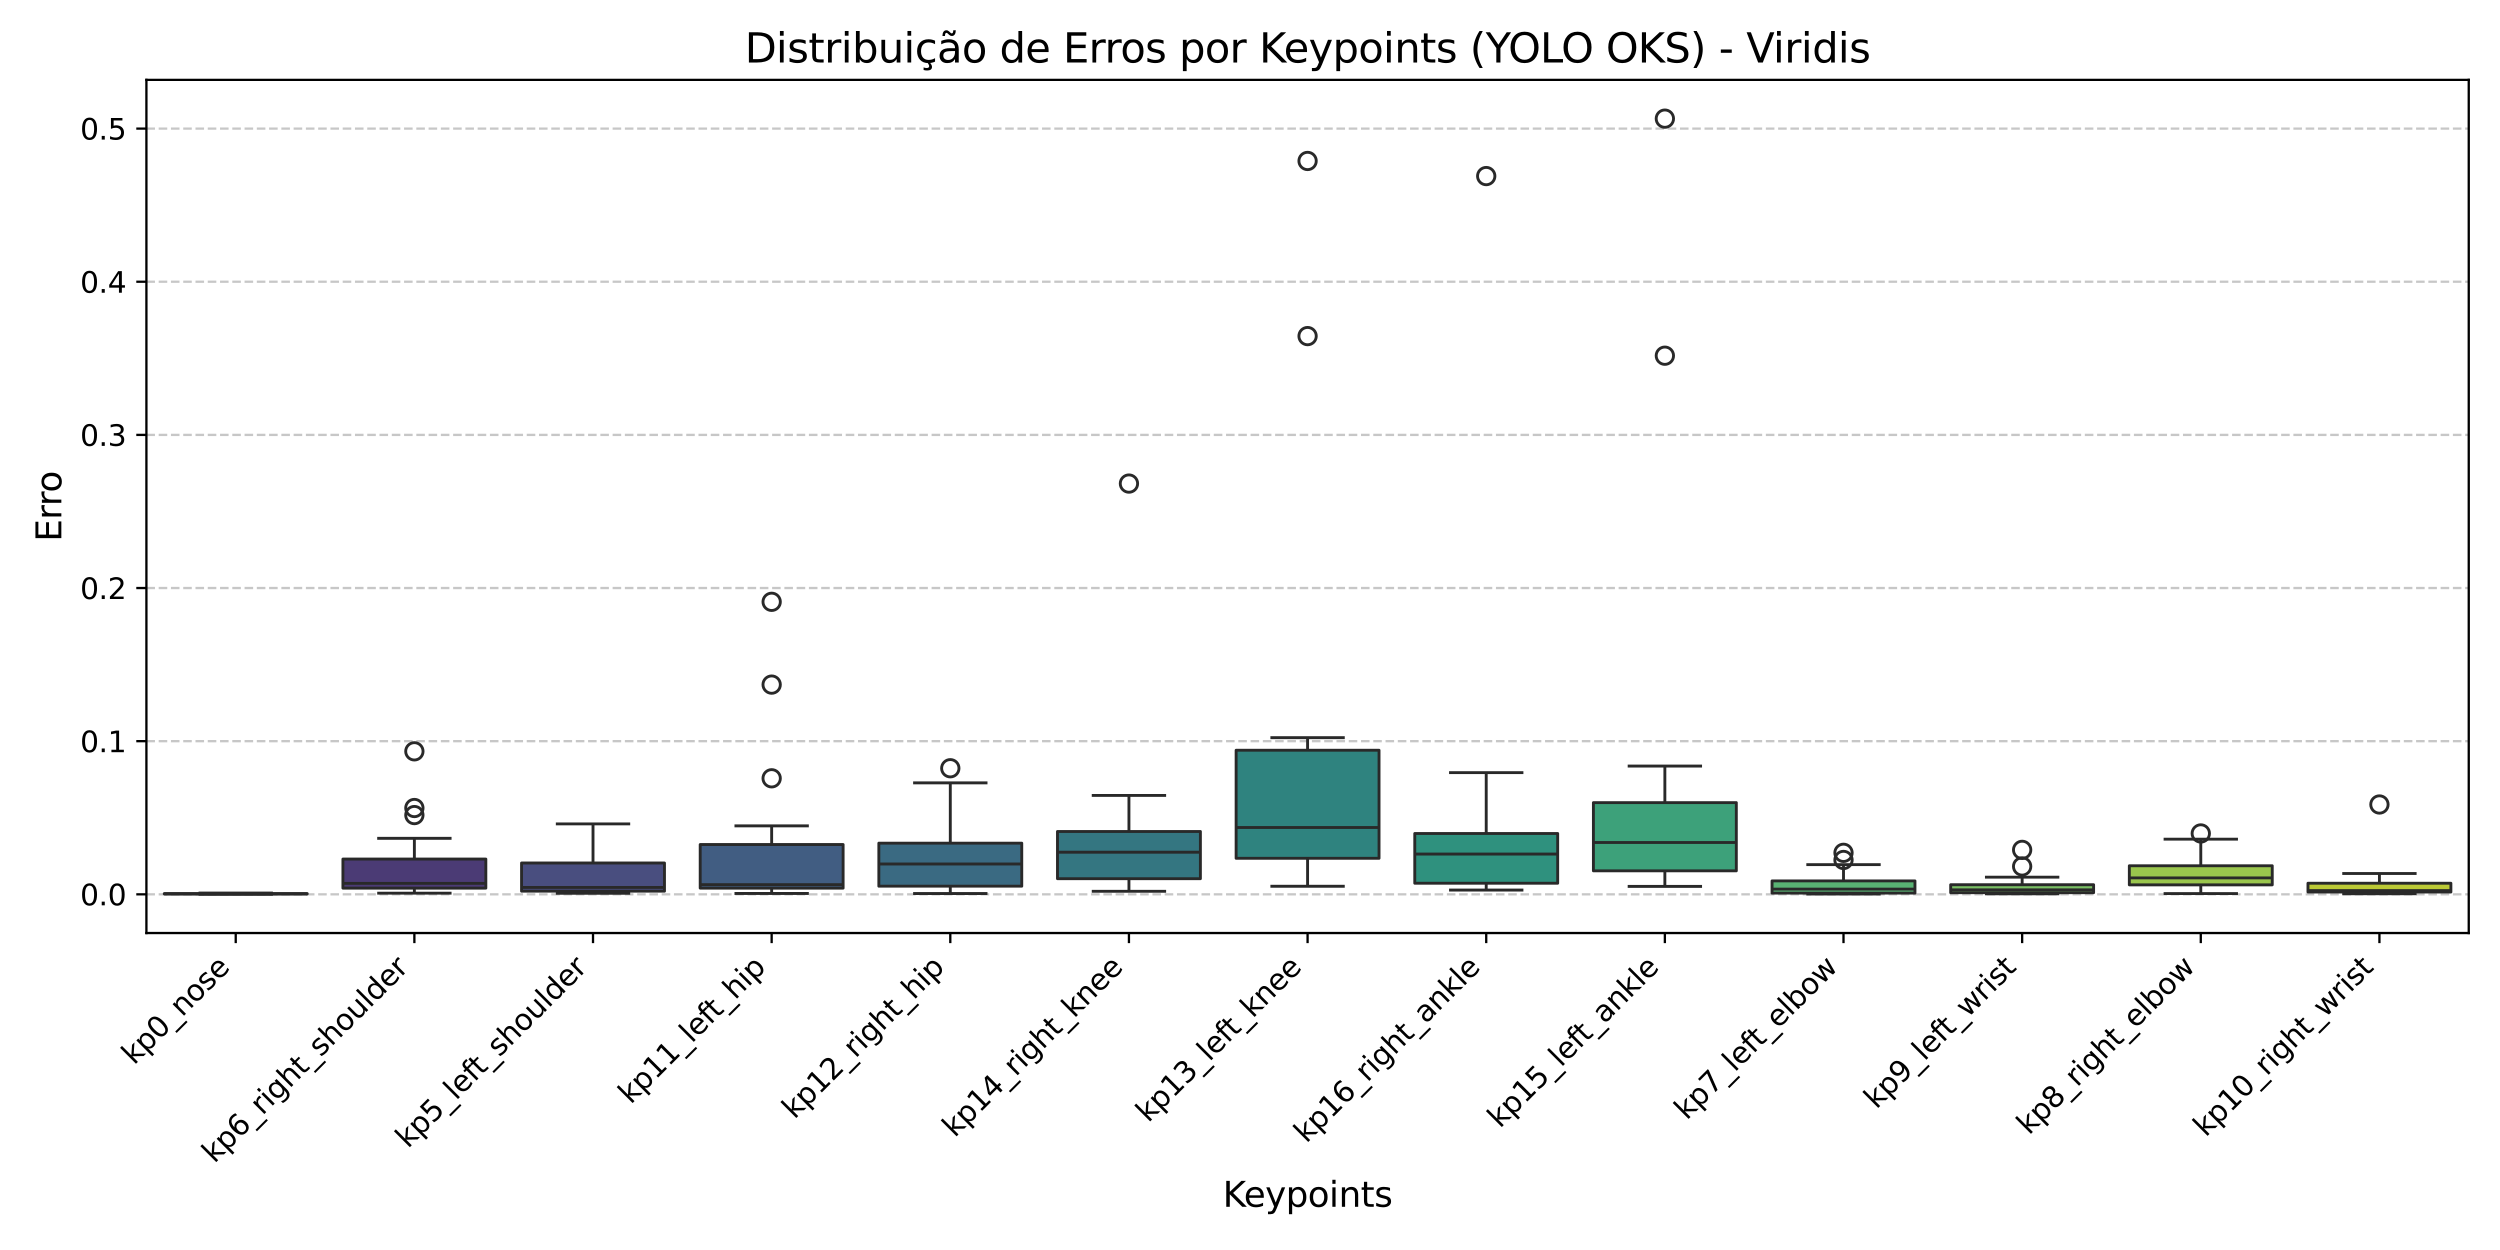 <?xml version="1.0" encoding="utf-8" standalone="no"?>
<!DOCTYPE svg PUBLIC "-//W3C//DTD SVG 1.1//EN"
  "http://www.w3.org/Graphics/SVG/1.1/DTD/svg11.dtd">
<svg xmlns:xlink="http://www.w3.org/1999/xlink" width="864pt" height="432pt" viewBox="0 0 864 432" xmlns="http://www.w3.org/2000/svg" version="1.1">
 <defs>
  <style type="text/css">*{stroke-linejoin: round; stroke-linecap: butt}</style>
 </defs>
 <g id="figure_1">
  <g id="patch_1">
   <path d="M 0 432 
L 864 432 
L 864 0 
L 0 0 
z
" style="fill: #ffffff"/>
  </g>
  <g id="axes_1">
   <g id="patch_2">
    <path d="M 50.6 322.456 
L 853.2 322.456 
L 853.2 27.6 
L 50.6 27.6 
z
" style="fill: #ffffff"/>
   </g>
   <g id="matplotlib.axis_1">
    <g id="xtick_1">
     <g id="line2d_1">
      <defs>
       <path id="mbe43d067e3" d="M 0 0 
L 0 3.5 
" style="stroke: #000000; stroke-width: 0.8"/>
      </defs>
      <g>
       <use xlink:href="#mbe43d067e3" x="81.469" y="322.456" style="stroke: #000000; stroke-width: 0.8"/>
      </g>
     </g>
     <g id="text_1">
      <!-- kp0_nose -->
      <g transform="translate(46.341 368.289) rotate(-45) scale(0.1 -0.1)">
       <defs>
        <path id="DejaVuSans-6b" d="M 581 4863 
L 1159 4863 
L 1159 1991 
L 2875 3500 
L 3609 3500 
L 1753 1863 
L 3688 0 
L 2938 0 
L 1159 1709 
L 1159 0 
L 581 0 
L 581 4863 
z
" transform="scale(0.016)"/>
        <path id="DejaVuSans-70" d="M 1159 525 
L 1159 -1331 
L 581 -1331 
L 581 3500 
L 1159 3500 
L 1159 2969 
Q 1341 3281 1617 3432 
Q 1894 3584 2278 3584 
Q 2916 3584 3314 3078 
Q 3713 2572 3713 1747 
Q 3713 922 3314 415 
Q 2916 -91 2278 -91 
Q 1894 -91 1617 61 
Q 1341 213 1159 525 
z
M 3116 1747 
Q 3116 2381 2855 2742 
Q 2594 3103 2138 3103 
Q 1681 3103 1420 2742 
Q 1159 2381 1159 1747 
Q 1159 1113 1420 752 
Q 1681 391 2138 391 
Q 2594 391 2855 752 
Q 3116 1113 3116 1747 
z
" transform="scale(0.016)"/>
        <path id="DejaVuSans-30" d="M 2034 4250 
Q 1547 4250 1301 3770 
Q 1056 3291 1056 2328 
Q 1056 1369 1301 889 
Q 1547 409 2034 409 
Q 2525 409 2770 889 
Q 3016 1369 3016 2328 
Q 3016 3291 2770 3770 
Q 2525 4250 2034 4250 
z
M 2034 4750 
Q 2819 4750 3233 4129 
Q 3647 3509 3647 2328 
Q 3647 1150 3233 529 
Q 2819 -91 2034 -91 
Q 1250 -91 836 529 
Q 422 1150 422 2328 
Q 422 3509 836 4129 
Q 1250 4750 2034 4750 
z
" transform="scale(0.016)"/>
        <path id="DejaVuSans-5f" d="M 3263 -1063 
L 3263 -1509 
L -63 -1509 
L -63 -1063 
L 3263 -1063 
z
" transform="scale(0.016)"/>
        <path id="DejaVuSans-6e" d="M 3513 2113 
L 3513 0 
L 2938 0 
L 2938 2094 
Q 2938 2591 2744 2837 
Q 2550 3084 2163 3084 
Q 1697 3084 1428 2787 
Q 1159 2491 1159 1978 
L 1159 0 
L 581 0 
L 581 3500 
L 1159 3500 
L 1159 2956 
Q 1366 3272 1645 3428 
Q 1925 3584 2291 3584 
Q 2894 3584 3203 3211 
Q 3513 2838 3513 2113 
z
" transform="scale(0.016)"/>
        <path id="DejaVuSans-6f" d="M 1959 3097 
Q 1497 3097 1228 2736 
Q 959 2375 959 1747 
Q 959 1119 1226 758 
Q 1494 397 1959 397 
Q 2419 397 2687 759 
Q 2956 1122 2956 1747 
Q 2956 2369 2687 2733 
Q 2419 3097 1959 3097 
z
M 1959 3584 
Q 2709 3584 3137 3096 
Q 3566 2609 3566 1747 
Q 3566 888 3137 398 
Q 2709 -91 1959 -91 
Q 1206 -91 779 398 
Q 353 888 353 1747 
Q 353 2609 779 3096 
Q 1206 3584 1959 3584 
z
" transform="scale(0.016)"/>
        <path id="DejaVuSans-73" d="M 2834 3397 
L 2834 2853 
Q 2591 2978 2328 3040 
Q 2066 3103 1784 3103 
Q 1356 3103 1142 2972 
Q 928 2841 928 2578 
Q 928 2378 1081 2264 
Q 1234 2150 1697 2047 
L 1894 2003 
Q 2506 1872 2764 1633 
Q 3022 1394 3022 966 
Q 3022 478 2636 193 
Q 2250 -91 1575 -91 
Q 1294 -91 989 -36 
Q 684 19 347 128 
L 347 722 
Q 666 556 975 473 
Q 1284 391 1588 391 
Q 1994 391 2212 530 
Q 2431 669 2431 922 
Q 2431 1156 2273 1281 
Q 2116 1406 1581 1522 
L 1381 1569 
Q 847 1681 609 1914 
Q 372 2147 372 2553 
Q 372 3047 722 3315 
Q 1072 3584 1716 3584 
Q 2034 3584 2315 3537 
Q 2597 3491 2834 3397 
z
" transform="scale(0.016)"/>
        <path id="DejaVuSans-65" d="M 3597 1894 
L 3597 1613 
L 953 1613 
Q 991 1019 1311 708 
Q 1631 397 2203 397 
Q 2534 397 2845 478 
Q 3156 559 3463 722 
L 3463 178 
Q 3153 47 2828 -22 
Q 2503 -91 2169 -91 
Q 1331 -91 842 396 
Q 353 884 353 1716 
Q 353 2575 817 3079 
Q 1281 3584 2069 3584 
Q 2775 3584 3186 3129 
Q 3597 2675 3597 1894 
z
M 3022 2063 
Q 3016 2534 2758 2815 
Q 2500 3097 2075 3097 
Q 1594 3097 1305 2825 
Q 1016 2553 972 2059 
L 3022 2063 
z
" transform="scale(0.016)"/>
       </defs>
       <use xlink:href="#DejaVuSans-6b"/>
       <use xlink:href="#DejaVuSans-70" x="57.91"/>
       <use xlink:href="#DejaVuSans-30" x="121.387"/>
       <use xlink:href="#DejaVuSans-5f" x="185.01"/>
       <use xlink:href="#DejaVuSans-6e" x="235.01"/>
       <use xlink:href="#DejaVuSans-6f" x="298.389"/>
       <use xlink:href="#DejaVuSans-73" x="359.57"/>
       <use xlink:href="#DejaVuSans-65" x="411.67"/>
      </g>
     </g>
    </g>
    <g id="xtick_2">
     <g id="line2d_2">
      <g>
       <use xlink:href="#mbe43d067e3" x="143.208" y="322.456" style="stroke: #000000; stroke-width: 0.8"/>
      </g>
     </g>
     <g id="text_2">
      <!-- kp6_right_shoulder -->
      <g transform="translate(74.089 402.28) rotate(-45) scale(0.1 -0.1)">
       <defs>
        <path id="DejaVuSans-36" d="M 2113 2584 
Q 1688 2584 1439 2293 
Q 1191 2003 1191 1497 
Q 1191 994 1439 701 
Q 1688 409 2113 409 
Q 2538 409 2786 701 
Q 3034 994 3034 1497 
Q 3034 2003 2786 2293 
Q 2538 2584 2113 2584 
z
M 3366 4563 
L 3366 3988 
Q 3128 4100 2886 4159 
Q 2644 4219 2406 4219 
Q 1781 4219 1451 3797 
Q 1122 3375 1075 2522 
Q 1259 2794 1537 2939 
Q 1816 3084 2150 3084 
Q 2853 3084 3261 2657 
Q 3669 2231 3669 1497 
Q 3669 778 3244 343 
Q 2819 -91 2113 -91 
Q 1303 -91 875 529 
Q 447 1150 447 2328 
Q 447 3434 972 4092 
Q 1497 4750 2381 4750 
Q 2619 4750 2861 4703 
Q 3103 4656 3366 4563 
z
" transform="scale(0.016)"/>
        <path id="DejaVuSans-72" d="M 2631 2963 
Q 2534 3019 2420 3045 
Q 2306 3072 2169 3072 
Q 1681 3072 1420 2755 
Q 1159 2438 1159 1844 
L 1159 0 
L 581 0 
L 581 3500 
L 1159 3500 
L 1159 2956 
Q 1341 3275 1631 3429 
Q 1922 3584 2338 3584 
Q 2397 3584 2469 3576 
Q 2541 3569 2628 3553 
L 2631 2963 
z
" transform="scale(0.016)"/>
        <path id="DejaVuSans-69" d="M 603 3500 
L 1178 3500 
L 1178 0 
L 603 0 
L 603 3500 
z
M 603 4863 
L 1178 4863 
L 1178 4134 
L 603 4134 
L 603 4863 
z
" transform="scale(0.016)"/>
        <path id="DejaVuSans-67" d="M 2906 1791 
Q 2906 2416 2648 2759 
Q 2391 3103 1925 3103 
Q 1463 3103 1205 2759 
Q 947 2416 947 1791 
Q 947 1169 1205 825 
Q 1463 481 1925 481 
Q 2391 481 2648 825 
Q 2906 1169 2906 1791 
z
M 3481 434 
Q 3481 -459 3084 -895 
Q 2688 -1331 1869 -1331 
Q 1566 -1331 1297 -1286 
Q 1028 -1241 775 -1147 
L 775 -588 
Q 1028 -725 1275 -790 
Q 1522 -856 1778 -856 
Q 2344 -856 2625 -561 
Q 2906 -266 2906 331 
L 2906 616 
Q 2728 306 2450 153 
Q 2172 0 1784 0 
Q 1141 0 747 490 
Q 353 981 353 1791 
Q 353 2603 747 3093 
Q 1141 3584 1784 3584 
Q 2172 3584 2450 3431 
Q 2728 3278 2906 2969 
L 2906 3500 
L 3481 3500 
L 3481 434 
z
" transform="scale(0.016)"/>
        <path id="DejaVuSans-68" d="M 3513 2113 
L 3513 0 
L 2938 0 
L 2938 2094 
Q 2938 2591 2744 2837 
Q 2550 3084 2163 3084 
Q 1697 3084 1428 2787 
Q 1159 2491 1159 1978 
L 1159 0 
L 581 0 
L 581 4863 
L 1159 4863 
L 1159 2956 
Q 1366 3272 1645 3428 
Q 1925 3584 2291 3584 
Q 2894 3584 3203 3211 
Q 3513 2838 3513 2113 
z
" transform="scale(0.016)"/>
        <path id="DejaVuSans-74" d="M 1172 4494 
L 1172 3500 
L 2356 3500 
L 2356 3053 
L 1172 3053 
L 1172 1153 
Q 1172 725 1289 603 
Q 1406 481 1766 481 
L 2356 481 
L 2356 0 
L 1766 0 
Q 1100 0 847 248 
Q 594 497 594 1153 
L 594 3053 
L 172 3053 
L 172 3500 
L 594 3500 
L 594 4494 
L 1172 4494 
z
" transform="scale(0.016)"/>
        <path id="DejaVuSans-75" d="M 544 1381 
L 544 3500 
L 1119 3500 
L 1119 1403 
Q 1119 906 1312 657 
Q 1506 409 1894 409 
Q 2359 409 2629 706 
Q 2900 1003 2900 1516 
L 2900 3500 
L 3475 3500 
L 3475 0 
L 2900 0 
L 2900 538 
Q 2691 219 2414 64 
Q 2138 -91 1772 -91 
Q 1169 -91 856 284 
Q 544 659 544 1381 
z
M 1991 3584 
L 1991 3584 
z
" transform="scale(0.016)"/>
        <path id="DejaVuSans-6c" d="M 603 4863 
L 1178 4863 
L 1178 0 
L 603 0 
L 603 4863 
z
" transform="scale(0.016)"/>
        <path id="DejaVuSans-64" d="M 2906 2969 
L 2906 4863 
L 3481 4863 
L 3481 0 
L 2906 0 
L 2906 525 
Q 2725 213 2448 61 
Q 2172 -91 1784 -91 
Q 1150 -91 751 415 
Q 353 922 353 1747 
Q 353 2572 751 3078 
Q 1150 3584 1784 3584 
Q 2172 3584 2448 3432 
Q 2725 3281 2906 2969 
z
M 947 1747 
Q 947 1113 1208 752 
Q 1469 391 1925 391 
Q 2381 391 2643 752 
Q 2906 1113 2906 1747 
Q 2906 2381 2643 2742 
Q 2381 3103 1925 3103 
Q 1469 3103 1208 2742 
Q 947 2381 947 1747 
z
" transform="scale(0.016)"/>
       </defs>
       <use xlink:href="#DejaVuSans-6b"/>
       <use xlink:href="#DejaVuSans-70" x="57.91"/>
       <use xlink:href="#DejaVuSans-36" x="121.387"/>
       <use xlink:href="#DejaVuSans-5f" x="185.01"/>
       <use xlink:href="#DejaVuSans-72" x="235.01"/>
       <use xlink:href="#DejaVuSans-69" x="276.123"/>
       <use xlink:href="#DejaVuSans-67" x="303.906"/>
       <use xlink:href="#DejaVuSans-68" x="367.383"/>
       <use xlink:href="#DejaVuSans-74" x="430.762"/>
       <use xlink:href="#DejaVuSans-5f" x="469.971"/>
       <use xlink:href="#DejaVuSans-73" x="519.971"/>
       <use xlink:href="#DejaVuSans-68" x="572.07"/>
       <use xlink:href="#DejaVuSans-6f" x="635.449"/>
       <use xlink:href="#DejaVuSans-75" x="696.631"/>
       <use xlink:href="#DejaVuSans-6c" x="760.01"/>
       <use xlink:href="#DejaVuSans-64" x="787.793"/>
       <use xlink:href="#DejaVuSans-65" x="851.27"/>
       <use xlink:href="#DejaVuSans-72" x="912.793"/>
      </g>
     </g>
    </g>
    <g id="xtick_3">
     <g id="line2d_3">
      <g>
       <use xlink:href="#mbe43d067e3" x="204.946" y="322.456" style="stroke: #000000; stroke-width: 0.8"/>
      </g>
     </g>
     <g id="text_3">
      <!-- kp5_left_shoulder -->
      <g transform="translate(140.988 397.119) rotate(-45) scale(0.1 -0.1)">
       <defs>
        <path id="DejaVuSans-35" d="M 691 4666 
L 3169 4666 
L 3169 4134 
L 1269 4134 
L 1269 2991 
Q 1406 3038 1543 3061 
Q 1681 3084 1819 3084 
Q 2600 3084 3056 2656 
Q 3513 2228 3513 1497 
Q 3513 744 3044 326 
Q 2575 -91 1722 -91 
Q 1428 -91 1123 -41 
Q 819 9 494 109 
L 494 744 
Q 775 591 1075 516 
Q 1375 441 1709 441 
Q 2250 441 2565 725 
Q 2881 1009 2881 1497 
Q 2881 1984 2565 2268 
Q 2250 2553 1709 2553 
Q 1456 2553 1204 2497 
Q 953 2441 691 2322 
L 691 4666 
z
" transform="scale(0.016)"/>
        <path id="DejaVuSans-66" d="M 2375 4863 
L 2375 4384 
L 1825 4384 
Q 1516 4384 1395 4259 
Q 1275 4134 1275 3809 
L 1275 3500 
L 2222 3500 
L 2222 3053 
L 1275 3053 
L 1275 0 
L 697 0 
L 697 3053 
L 147 3053 
L 147 3500 
L 697 3500 
L 697 3744 
Q 697 4328 969 4595 
Q 1241 4863 1831 4863 
L 2375 4863 
z
" transform="scale(0.016)"/>
       </defs>
       <use xlink:href="#DejaVuSans-6b"/>
       <use xlink:href="#DejaVuSans-70" x="57.91"/>
       <use xlink:href="#DejaVuSans-35" x="121.387"/>
       <use xlink:href="#DejaVuSans-5f" x="185.01"/>
       <use xlink:href="#DejaVuSans-6c" x="235.01"/>
       <use xlink:href="#DejaVuSans-65" x="262.793"/>
       <use xlink:href="#DejaVuSans-66" x="324.316"/>
       <use xlink:href="#DejaVuSans-74" x="357.771"/>
       <use xlink:href="#DejaVuSans-5f" x="396.98"/>
       <use xlink:href="#DejaVuSans-73" x="446.98"/>
       <use xlink:href="#DejaVuSans-68" x="499.08"/>
       <use xlink:href="#DejaVuSans-6f" x="562.459"/>
       <use xlink:href="#DejaVuSans-75" x="623.641"/>
       <use xlink:href="#DejaVuSans-6c" x="687.02"/>
       <use xlink:href="#DejaVuSans-64" x="714.803"/>
       <use xlink:href="#DejaVuSans-65" x="778.279"/>
       <use xlink:href="#DejaVuSans-72" x="839.803"/>
      </g>
     </g>
    </g>
    <g id="xtick_4">
     <g id="line2d_4">
      <g>
       <use xlink:href="#mbe43d067e3" x="266.685" y="322.456" style="stroke: #000000; stroke-width: 0.8"/>
      </g>
     </g>
     <g id="text_4">
      <!-- kp11_left_hip -->
      <g transform="translate(217.977 381.869) rotate(-45) scale(0.1 -0.1)">
       <defs>
        <path id="DejaVuSans-31" d="M 794 531 
L 1825 531 
L 1825 4091 
L 703 3866 
L 703 4441 
L 1819 4666 
L 2450 4666 
L 2450 531 
L 3481 531 
L 3481 0 
L 794 0 
L 794 531 
z
" transform="scale(0.016)"/>
       </defs>
       <use xlink:href="#DejaVuSans-6b"/>
       <use xlink:href="#DejaVuSans-70" x="57.91"/>
       <use xlink:href="#DejaVuSans-31" x="121.387"/>
       <use xlink:href="#DejaVuSans-31" x="185.01"/>
       <use xlink:href="#DejaVuSans-5f" x="248.633"/>
       <use xlink:href="#DejaVuSans-6c" x="298.633"/>
       <use xlink:href="#DejaVuSans-65" x="326.416"/>
       <use xlink:href="#DejaVuSans-66" x="387.939"/>
       <use xlink:href="#DejaVuSans-74" x="421.395"/>
       <use xlink:href="#DejaVuSans-5f" x="460.604"/>
       <use xlink:href="#DejaVuSans-68" x="510.604"/>
       <use xlink:href="#DejaVuSans-69" x="573.982"/>
       <use xlink:href="#DejaVuSans-70" x="601.766"/>
      </g>
     </g>
    </g>
    <g id="xtick_5">
     <g id="line2d_5">
      <g>
       <use xlink:href="#mbe43d067e3" x="328.423" y="322.456" style="stroke: #000000; stroke-width: 0.8"/>
      </g>
     </g>
     <g id="text_5">
      <!-- kp12_right_hip -->
      <g transform="translate(274.555 387.029) rotate(-45) scale(0.1 -0.1)">
       <defs>
        <path id="DejaVuSans-32" d="M 1228 531 
L 3431 531 
L 3431 0 
L 469 0 
L 469 531 
Q 828 903 1448 1529 
Q 2069 2156 2228 2338 
Q 2531 2678 2651 2914 
Q 2772 3150 2772 3378 
Q 2772 3750 2511 3984 
Q 2250 4219 1831 4219 
Q 1534 4219 1204 4116 
Q 875 4013 500 3803 
L 500 4441 
Q 881 4594 1212 4672 
Q 1544 4750 1819 4750 
Q 2544 4750 2975 4387 
Q 3406 4025 3406 3419 
Q 3406 3131 3298 2873 
Q 3191 2616 2906 2266 
Q 2828 2175 2409 1742 
Q 1991 1309 1228 531 
z
" transform="scale(0.016)"/>
       </defs>
       <use xlink:href="#DejaVuSans-6b"/>
       <use xlink:href="#DejaVuSans-70" x="57.91"/>
       <use xlink:href="#DejaVuSans-31" x="121.387"/>
       <use xlink:href="#DejaVuSans-32" x="185.01"/>
       <use xlink:href="#DejaVuSans-5f" x="248.633"/>
       <use xlink:href="#DejaVuSans-72" x="298.633"/>
       <use xlink:href="#DejaVuSans-69" x="339.746"/>
       <use xlink:href="#DejaVuSans-67" x="367.529"/>
       <use xlink:href="#DejaVuSans-68" x="431.006"/>
       <use xlink:href="#DejaVuSans-74" x="494.385"/>
       <use xlink:href="#DejaVuSans-5f" x="533.594"/>
       <use xlink:href="#DejaVuSans-68" x="583.594"/>
       <use xlink:href="#DejaVuSans-69" x="646.973"/>
       <use xlink:href="#DejaVuSans-70" x="674.756"/>
      </g>
     </g>
    </g>
    <g id="xtick_6">
     <g id="line2d_6">
      <g>
       <use xlink:href="#mbe43d067e3" x="390.162" y="322.456" style="stroke: #000000; stroke-width: 0.8"/>
      </g>
     </g>
     <g id="text_6">
      <!-- kp14_right_knee -->
      <g transform="translate(329.95 393.372) rotate(-45) scale(0.1 -0.1)">
       <defs>
        <path id="DejaVuSans-34" d="M 2419 4116 
L 825 1625 
L 2419 1625 
L 2419 4116 
z
M 2253 4666 
L 3047 4666 
L 3047 1625 
L 3713 1625 
L 3713 1100 
L 3047 1100 
L 3047 0 
L 2419 0 
L 2419 1100 
L 313 1100 
L 313 1709 
L 2253 4666 
z
" transform="scale(0.016)"/>
       </defs>
       <use xlink:href="#DejaVuSans-6b"/>
       <use xlink:href="#DejaVuSans-70" x="57.91"/>
       <use xlink:href="#DejaVuSans-31" x="121.387"/>
       <use xlink:href="#DejaVuSans-34" x="185.01"/>
       <use xlink:href="#DejaVuSans-5f" x="248.633"/>
       <use xlink:href="#DejaVuSans-72" x="298.633"/>
       <use xlink:href="#DejaVuSans-69" x="339.746"/>
       <use xlink:href="#DejaVuSans-67" x="367.529"/>
       <use xlink:href="#DejaVuSans-68" x="431.006"/>
       <use xlink:href="#DejaVuSans-74" x="494.385"/>
       <use xlink:href="#DejaVuSans-5f" x="533.594"/>
       <use xlink:href="#DejaVuSans-6b" x="583.594"/>
       <use xlink:href="#DejaVuSans-6e" x="641.504"/>
       <use xlink:href="#DejaVuSans-65" x="704.883"/>
       <use xlink:href="#DejaVuSans-65" x="766.406"/>
      </g>
     </g>
    </g>
    <g id="xtick_7">
     <g id="line2d_7">
      <g>
       <use xlink:href="#mbe43d067e3" x="451.9" y="322.456" style="stroke: #000000; stroke-width: 0.8"/>
      </g>
     </g>
     <g id="text_7">
      <!-- kp13_left_knee -->
      <g transform="translate(396.85 388.212) rotate(-45) scale(0.1 -0.1)">
       <defs>
        <path id="DejaVuSans-33" d="M 2597 2516 
Q 3050 2419 3304 2112 
Q 3559 1806 3559 1356 
Q 3559 666 3084 287 
Q 2609 -91 1734 -91 
Q 1441 -91 1130 -33 
Q 819 25 488 141 
L 488 750 
Q 750 597 1062 519 
Q 1375 441 1716 441 
Q 2309 441 2620 675 
Q 2931 909 2931 1356 
Q 2931 1769 2642 2001 
Q 2353 2234 1838 2234 
L 1294 2234 
L 1294 2753 
L 1863 2753 
Q 2328 2753 2575 2939 
Q 2822 3125 2822 3475 
Q 2822 3834 2567 4026 
Q 2313 4219 1838 4219 
Q 1578 4219 1281 4162 
Q 984 4106 628 3988 
L 628 4550 
Q 988 4650 1302 4700 
Q 1616 4750 1894 4750 
Q 2613 4750 3031 4423 
Q 3450 4097 3450 3541 
Q 3450 3153 3228 2886 
Q 3006 2619 2597 2516 
z
" transform="scale(0.016)"/>
       </defs>
       <use xlink:href="#DejaVuSans-6b"/>
       <use xlink:href="#DejaVuSans-70" x="57.91"/>
       <use xlink:href="#DejaVuSans-31" x="121.387"/>
       <use xlink:href="#DejaVuSans-33" x="185.01"/>
       <use xlink:href="#DejaVuSans-5f" x="248.633"/>
       <use xlink:href="#DejaVuSans-6c" x="298.633"/>
       <use xlink:href="#DejaVuSans-65" x="326.416"/>
       <use xlink:href="#DejaVuSans-66" x="387.939"/>
       <use xlink:href="#DejaVuSans-74" x="421.395"/>
       <use xlink:href="#DejaVuSans-5f" x="460.604"/>
       <use xlink:href="#DejaVuSans-6b" x="510.604"/>
       <use xlink:href="#DejaVuSans-6e" x="568.514"/>
       <use xlink:href="#DejaVuSans-65" x="631.893"/>
       <use xlink:href="#DejaVuSans-65" x="693.416"/>
      </g>
     </g>
    </g>
    <g id="xtick_8">
     <g id="line2d_8">
      <g>
       <use xlink:href="#mbe43d067e3" x="513.638" y="322.456" style="stroke: #000000; stroke-width: 0.8"/>
      </g>
     </g>
     <g id="text_8">
      <!-- kp16_right_ankle -->
      <g transform="translate(451.48 395.319) rotate(-45) scale(0.1 -0.1)">
       <defs>
        <path id="DejaVuSans-61" d="M 2194 1759 
Q 1497 1759 1228 1600 
Q 959 1441 959 1056 
Q 959 750 1161 570 
Q 1363 391 1709 391 
Q 2188 391 2477 730 
Q 2766 1069 2766 1631 
L 2766 1759 
L 2194 1759 
z
M 3341 1997 
L 3341 0 
L 2766 0 
L 2766 531 
Q 2569 213 2275 61 
Q 1981 -91 1556 -91 
Q 1019 -91 701 211 
Q 384 513 384 1019 
Q 384 1609 779 1909 
Q 1175 2209 1959 2209 
L 2766 2209 
L 2766 2266 
Q 2766 2663 2505 2880 
Q 2244 3097 1772 3097 
Q 1472 3097 1187 3025 
Q 903 2953 641 2809 
L 641 3341 
Q 956 3463 1253 3523 
Q 1550 3584 1831 3584 
Q 2591 3584 2966 3190 
Q 3341 2797 3341 1997 
z
" transform="scale(0.016)"/>
       </defs>
       <use xlink:href="#DejaVuSans-6b"/>
       <use xlink:href="#DejaVuSans-70" x="57.91"/>
       <use xlink:href="#DejaVuSans-31" x="121.387"/>
       <use xlink:href="#DejaVuSans-36" x="185.01"/>
       <use xlink:href="#DejaVuSans-5f" x="248.633"/>
       <use xlink:href="#DejaVuSans-72" x="298.633"/>
       <use xlink:href="#DejaVuSans-69" x="339.746"/>
       <use xlink:href="#DejaVuSans-67" x="367.529"/>
       <use xlink:href="#DejaVuSans-68" x="431.006"/>
       <use xlink:href="#DejaVuSans-74" x="494.385"/>
       <use xlink:href="#DejaVuSans-5f" x="533.594"/>
       <use xlink:href="#DejaVuSans-61" x="583.594"/>
       <use xlink:href="#DejaVuSans-6e" x="644.873"/>
       <use xlink:href="#DejaVuSans-6b" x="708.252"/>
       <use xlink:href="#DejaVuSans-6c" x="766.162"/>
       <use xlink:href="#DejaVuSans-65" x="793.945"/>
      </g>
     </g>
    </g>
    <g id="xtick_9">
     <g id="line2d_9">
      <g>
       <use xlink:href="#mbe43d067e3" x="575.377" y="322.456" style="stroke: #000000; stroke-width: 0.8"/>
      </g>
     </g>
     <g id="text_9">
      <!-- kp15_left_ankle -->
      <g transform="translate(518.38 390.158) rotate(-45) scale(0.1 -0.1)">
       <use xlink:href="#DejaVuSans-6b"/>
       <use xlink:href="#DejaVuSans-70" x="57.91"/>
       <use xlink:href="#DejaVuSans-31" x="121.387"/>
       <use xlink:href="#DejaVuSans-35" x="185.01"/>
       <use xlink:href="#DejaVuSans-5f" x="248.633"/>
       <use xlink:href="#DejaVuSans-6c" x="298.633"/>
       <use xlink:href="#DejaVuSans-65" x="326.416"/>
       <use xlink:href="#DejaVuSans-66" x="387.939"/>
       <use xlink:href="#DejaVuSans-74" x="421.395"/>
       <use xlink:href="#DejaVuSans-5f" x="460.604"/>
       <use xlink:href="#DejaVuSans-61" x="510.604"/>
       <use xlink:href="#DejaVuSans-6e" x="571.883"/>
       <use xlink:href="#DejaVuSans-6b" x="635.262"/>
       <use xlink:href="#DejaVuSans-6c" x="693.172"/>
       <use xlink:href="#DejaVuSans-65" x="720.955"/>
      </g>
     </g>
    </g>
    <g id="xtick_10">
     <g id="line2d_10">
      <g>
       <use xlink:href="#mbe43d067e3" x="637.115" y="322.456" style="stroke: #000000; stroke-width: 0.8"/>
      </g>
     </g>
     <g id="text_10">
      <!-- kp7_left_elbow -->
      <g transform="translate(582.928 387.349) rotate(-45) scale(0.1 -0.1)">
       <defs>
        <path id="DejaVuSans-37" d="M 525 4666 
L 3525 4666 
L 3525 4397 
L 1831 0 
L 1172 0 
L 2766 4134 
L 525 4134 
L 525 4666 
z
" transform="scale(0.016)"/>
        <path id="DejaVuSans-62" d="M 3116 1747 
Q 3116 2381 2855 2742 
Q 2594 3103 2138 3103 
Q 1681 3103 1420 2742 
Q 1159 2381 1159 1747 
Q 1159 1113 1420 752 
Q 1681 391 2138 391 
Q 2594 391 2855 752 
Q 3116 1113 3116 1747 
z
M 1159 2969 
Q 1341 3281 1617 3432 
Q 1894 3584 2278 3584 
Q 2916 3584 3314 3078 
Q 3713 2572 3713 1747 
Q 3713 922 3314 415 
Q 2916 -91 2278 -91 
Q 1894 -91 1617 61 
Q 1341 213 1159 525 
L 1159 0 
L 581 0 
L 581 4863 
L 1159 4863 
L 1159 2969 
z
" transform="scale(0.016)"/>
        <path id="DejaVuSans-77" d="M 269 3500 
L 844 3500 
L 1563 769 
L 2278 3500 
L 2956 3500 
L 3675 769 
L 4391 3500 
L 4966 3500 
L 4050 0 
L 3372 0 
L 2619 2869 
L 1863 0 
L 1184 0 
L 269 3500 
z
" transform="scale(0.016)"/>
       </defs>
       <use xlink:href="#DejaVuSans-6b"/>
       <use xlink:href="#DejaVuSans-70" x="57.91"/>
       <use xlink:href="#DejaVuSans-37" x="121.387"/>
       <use xlink:href="#DejaVuSans-5f" x="185.01"/>
       <use xlink:href="#DejaVuSans-6c" x="235.01"/>
       <use xlink:href="#DejaVuSans-65" x="262.793"/>
       <use xlink:href="#DejaVuSans-66" x="324.316"/>
       <use xlink:href="#DejaVuSans-74" x="357.771"/>
       <use xlink:href="#DejaVuSans-5f" x="396.98"/>
       <use xlink:href="#DejaVuSans-65" x="446.98"/>
       <use xlink:href="#DejaVuSans-6c" x="508.504"/>
       <use xlink:href="#DejaVuSans-62" x="536.287"/>
       <use xlink:href="#DejaVuSans-6f" x="599.764"/>
       <use xlink:href="#DejaVuSans-77" x="660.945"/>
      </g>
     </g>
    </g>
    <g id="xtick_11">
     <g id="line2d_11">
      <g>
       <use xlink:href="#mbe43d067e3" x="698.854" y="322.456" style="stroke: #000000; stroke-width: 0.8"/>
      </g>
     </g>
     <g id="text_11">
      <!-- kp9_left_wrist -->
      <g transform="translate(648.47 383.545) rotate(-45) scale(0.1 -0.1)">
       <defs>
        <path id="DejaVuSans-39" d="M 703 97 
L 703 672 
Q 941 559 1184 500 
Q 1428 441 1663 441 
Q 2288 441 2617 861 
Q 2947 1281 2994 2138 
Q 2813 1869 2534 1725 
Q 2256 1581 1919 1581 
Q 1219 1581 811 2004 
Q 403 2428 403 3163 
Q 403 3881 828 4315 
Q 1253 4750 1959 4750 
Q 2769 4750 3195 4129 
Q 3622 3509 3622 2328 
Q 3622 1225 3098 567 
Q 2575 -91 1691 -91 
Q 1453 -91 1209 -44 
Q 966 3 703 97 
z
M 1959 2075 
Q 2384 2075 2632 2365 
Q 2881 2656 2881 3163 
Q 2881 3666 2632 3958 
Q 2384 4250 1959 4250 
Q 1534 4250 1286 3958 
Q 1038 3666 1038 3163 
Q 1038 2656 1286 2365 
Q 1534 2075 1959 2075 
z
" transform="scale(0.016)"/>
       </defs>
       <use xlink:href="#DejaVuSans-6b"/>
       <use xlink:href="#DejaVuSans-70" x="57.91"/>
       <use xlink:href="#DejaVuSans-39" x="121.387"/>
       <use xlink:href="#DejaVuSans-5f" x="185.01"/>
       <use xlink:href="#DejaVuSans-6c" x="235.01"/>
       <use xlink:href="#DejaVuSans-65" x="262.793"/>
       <use xlink:href="#DejaVuSans-66" x="324.316"/>
       <use xlink:href="#DejaVuSans-74" x="357.771"/>
       <use xlink:href="#DejaVuSans-5f" x="396.98"/>
       <use xlink:href="#DejaVuSans-77" x="446.98"/>
       <use xlink:href="#DejaVuSans-72" x="528.768"/>
       <use xlink:href="#DejaVuSans-69" x="569.881"/>
       <use xlink:href="#DejaVuSans-73" x="597.664"/>
       <use xlink:href="#DejaVuSans-74" x="649.764"/>
      </g>
     </g>
    </g>
    <g id="xtick_12">
     <g id="line2d_12">
      <g>
       <use xlink:href="#mbe43d067e3" x="760.592" y="322.456" style="stroke: #000000; stroke-width: 0.8"/>
      </g>
     </g>
     <g id="text_12">
      <!-- kp8_right_elbow -->
      <g transform="translate(701.244 392.51) rotate(-45) scale(0.1 -0.1)">
       <defs>
        <path id="DejaVuSans-38" d="M 2034 2216 
Q 1584 2216 1326 1975 
Q 1069 1734 1069 1313 
Q 1069 891 1326 650 
Q 1584 409 2034 409 
Q 2484 409 2743 651 
Q 3003 894 3003 1313 
Q 3003 1734 2745 1975 
Q 2488 2216 2034 2216 
z
M 1403 2484 
Q 997 2584 770 2862 
Q 544 3141 544 3541 
Q 544 4100 942 4425 
Q 1341 4750 2034 4750 
Q 2731 4750 3128 4425 
Q 3525 4100 3525 3541 
Q 3525 3141 3298 2862 
Q 3072 2584 2669 2484 
Q 3125 2378 3379 2068 
Q 3634 1759 3634 1313 
Q 3634 634 3220 271 
Q 2806 -91 2034 -91 
Q 1263 -91 848 271 
Q 434 634 434 1313 
Q 434 1759 690 2068 
Q 947 2378 1403 2484 
z
M 1172 3481 
Q 1172 3119 1398 2916 
Q 1625 2713 2034 2713 
Q 2441 2713 2670 2916 
Q 2900 3119 2900 3481 
Q 2900 3844 2670 4047 
Q 2441 4250 2034 4250 
Q 1625 4250 1398 4047 
Q 1172 3844 1172 3481 
z
" transform="scale(0.016)"/>
       </defs>
       <use xlink:href="#DejaVuSans-6b"/>
       <use xlink:href="#DejaVuSans-70" x="57.91"/>
       <use xlink:href="#DejaVuSans-38" x="121.387"/>
       <use xlink:href="#DejaVuSans-5f" x="185.01"/>
       <use xlink:href="#DejaVuSans-72" x="235.01"/>
       <use xlink:href="#DejaVuSans-69" x="276.123"/>
       <use xlink:href="#DejaVuSans-67" x="303.906"/>
       <use xlink:href="#DejaVuSans-68" x="367.383"/>
       <use xlink:href="#DejaVuSans-74" x="430.762"/>
       <use xlink:href="#DejaVuSans-5f" x="469.971"/>
       <use xlink:href="#DejaVuSans-65" x="519.971"/>
       <use xlink:href="#DejaVuSans-6c" x="581.494"/>
       <use xlink:href="#DejaVuSans-62" x="609.277"/>
       <use xlink:href="#DejaVuSans-6f" x="672.754"/>
       <use xlink:href="#DejaVuSans-77" x="733.936"/>
      </g>
     </g>
    </g>
    <g id="xtick_13">
     <g id="line2d_13">
      <g>
       <use xlink:href="#mbe43d067e3" x="822.331" y="322.456" style="stroke: #000000; stroke-width: 0.8"/>
      </g>
     </g>
     <g id="text_13">
      <!-- kp10_right_wrist -->
      <g transform="translate(762.287 393.204) rotate(-45) scale(0.1 -0.1)">
       <use xlink:href="#DejaVuSans-6b"/>
       <use xlink:href="#DejaVuSans-70" x="57.91"/>
       <use xlink:href="#DejaVuSans-31" x="121.387"/>
       <use xlink:href="#DejaVuSans-30" x="185.01"/>
       <use xlink:href="#DejaVuSans-5f" x="248.633"/>
       <use xlink:href="#DejaVuSans-72" x="298.633"/>
       <use xlink:href="#DejaVuSans-69" x="339.746"/>
       <use xlink:href="#DejaVuSans-67" x="367.529"/>
       <use xlink:href="#DejaVuSans-68" x="431.006"/>
       <use xlink:href="#DejaVuSans-74" x="494.385"/>
       <use xlink:href="#DejaVuSans-5f" x="533.594"/>
       <use xlink:href="#DejaVuSans-77" x="583.594"/>
       <use xlink:href="#DejaVuSans-72" x="665.381"/>
       <use xlink:href="#DejaVuSans-69" x="706.494"/>
       <use xlink:href="#DejaVuSans-73" x="734.277"/>
       <use xlink:href="#DejaVuSans-74" x="786.377"/>
      </g>
     </g>
    </g>
    <g id="text_14">
     <!-- Keypoints -->
     <g transform="translate(422.595 417.065) scale(0.12 -0.12)">
      <defs>
       <path id="DejaVuSans-4b" d="M 628 4666 
L 1259 4666 
L 1259 2694 
L 3353 4666 
L 4166 4666 
L 1850 2491 
L 4331 0 
L 3500 0 
L 1259 2247 
L 1259 0 
L 628 0 
L 628 4666 
z
" transform="scale(0.016)"/>
       <path id="DejaVuSans-79" d="M 2059 -325 
Q 1816 -950 1584 -1140 
Q 1353 -1331 966 -1331 
L 506 -1331 
L 506 -850 
L 844 -850 
Q 1081 -850 1212 -737 
Q 1344 -625 1503 -206 
L 1606 56 
L 191 3500 
L 800 3500 
L 1894 763 
L 2988 3500 
L 3597 3500 
L 2059 -325 
z
" transform="scale(0.016)"/>
      </defs>
      <use xlink:href="#DejaVuSans-4b"/>
      <use xlink:href="#DejaVuSans-65" x="60.576"/>
      <use xlink:href="#DejaVuSans-79" x="122.1"/>
      <use xlink:href="#DejaVuSans-70" x="181.279"/>
      <use xlink:href="#DejaVuSans-6f" x="244.756"/>
      <use xlink:href="#DejaVuSans-69" x="305.938"/>
      <use xlink:href="#DejaVuSans-6e" x="333.721"/>
      <use xlink:href="#DejaVuSans-74" x="397.1"/>
      <use xlink:href="#DejaVuSans-73" x="436.309"/>
     </g>
    </g>
   </g>
   <g id="matplotlib.axis_2">
    <g id="ytick_1">
     <g id="line2d_14">
      <path d="M 50.6 309.079 
L 853.2 309.079 
" clip-path="url(#pb9711bde2f)" style="fill: none; stroke-dasharray: 2.96,1.28; stroke-dashoffset: 0; stroke: #b0b0b0; stroke-opacity: 0.7; stroke-width: 0.8"/>
     </g>
     <g id="line2d_15">
      <defs>
       <path id="m636d969e6e" d="M 0 0 
L -3.5 0 
" style="stroke: #000000; stroke-width: 0.8"/>
      </defs>
      <g>
       <use xlink:href="#m636d969e6e" x="50.6" y="309.079" style="stroke: #000000; stroke-width: 0.8"/>
      </g>
     </g>
     <g id="text_15">
      <!-- 0.0 -->
      <g transform="translate(27.697 312.878) scale(0.1 -0.1)">
       <defs>
        <path id="DejaVuSans-2e" d="M 684 794 
L 1344 794 
L 1344 0 
L 684 0 
L 684 794 
z
" transform="scale(0.016)"/>
       </defs>
       <use xlink:href="#DejaVuSans-30"/>
       <use xlink:href="#DejaVuSans-2e" x="63.623"/>
       <use xlink:href="#DejaVuSans-30" x="95.41"/>
      </g>
     </g>
    </g>
    <g id="ytick_2">
     <g id="line2d_16">
      <path d="M 50.6 256.152 
L 853.2 256.152 
" clip-path="url(#pb9711bde2f)" style="fill: none; stroke-dasharray: 2.96,1.28; stroke-dashoffset: 0; stroke: #b0b0b0; stroke-opacity: 0.7; stroke-width: 0.8"/>
     </g>
     <g id="line2d_17">
      <g>
       <use xlink:href="#m636d969e6e" x="50.6" y="256.152" style="stroke: #000000; stroke-width: 0.8"/>
      </g>
     </g>
     <g id="text_16">
      <!-- 0.1 -->
      <g transform="translate(27.697 259.951) scale(0.1 -0.1)">
       <use xlink:href="#DejaVuSans-30"/>
       <use xlink:href="#DejaVuSans-2e" x="63.623"/>
       <use xlink:href="#DejaVuSans-31" x="95.41"/>
      </g>
     </g>
    </g>
    <g id="ytick_3">
     <g id="line2d_18">
      <path d="M 50.6 203.225 
L 853.2 203.225 
" clip-path="url(#pb9711bde2f)" style="fill: none; stroke-dasharray: 2.96,1.28; stroke-dashoffset: 0; stroke: #b0b0b0; stroke-opacity: 0.7; stroke-width: 0.8"/>
     </g>
     <g id="line2d_19">
      <g>
       <use xlink:href="#m636d969e6e" x="50.6" y="203.225" style="stroke: #000000; stroke-width: 0.8"/>
      </g>
     </g>
     <g id="text_17">
      <!-- 0.2 -->
      <g transform="translate(27.697 207.024) scale(0.1 -0.1)">
       <use xlink:href="#DejaVuSans-30"/>
       <use xlink:href="#DejaVuSans-2e" x="63.623"/>
       <use xlink:href="#DejaVuSans-32" x="95.41"/>
      </g>
     </g>
    </g>
    <g id="ytick_4">
     <g id="line2d_20">
      <path d="M 50.6 150.298 
L 853.2 150.298 
" clip-path="url(#pb9711bde2f)" style="fill: none; stroke-dasharray: 2.96,1.28; stroke-dashoffset: 0; stroke: #b0b0b0; stroke-opacity: 0.7; stroke-width: 0.8"/>
     </g>
     <g id="line2d_21">
      <g>
       <use xlink:href="#m636d969e6e" x="50.6" y="150.298" style="stroke: #000000; stroke-width: 0.8"/>
      </g>
     </g>
     <g id="text_18">
      <!-- 0.3 -->
      <g transform="translate(27.697 154.097) scale(0.1 -0.1)">
       <use xlink:href="#DejaVuSans-30"/>
       <use xlink:href="#DejaVuSans-2e" x="63.623"/>
       <use xlink:href="#DejaVuSans-33" x="95.41"/>
      </g>
     </g>
    </g>
    <g id="ytick_5">
     <g id="line2d_22">
      <path d="M 50.6 97.37 
L 853.2 97.37 
" clip-path="url(#pb9711bde2f)" style="fill: none; stroke-dasharray: 2.96,1.28; stroke-dashoffset: 0; stroke: #b0b0b0; stroke-opacity: 0.7; stroke-width: 0.8"/>
     </g>
     <g id="line2d_23">
      <g>
       <use xlink:href="#m636d969e6e" x="50.6" y="97.37" style="stroke: #000000; stroke-width: 0.8"/>
      </g>
     </g>
     <g id="text_19">
      <!-- 0.4 -->
      <g transform="translate(27.697 101.17) scale(0.1 -0.1)">
       <use xlink:href="#DejaVuSans-30"/>
       <use xlink:href="#DejaVuSans-2e" x="63.623"/>
       <use xlink:href="#DejaVuSans-34" x="95.41"/>
      </g>
     </g>
    </g>
    <g id="ytick_6">
     <g id="line2d_24">
      <path d="M 50.6 44.443 
L 853.2 44.443 
" clip-path="url(#pb9711bde2f)" style="fill: none; stroke-dasharray: 2.96,1.28; stroke-dashoffset: 0; stroke: #b0b0b0; stroke-opacity: 0.7; stroke-width: 0.8"/>
     </g>
     <g id="line2d_25">
      <g>
       <use xlink:href="#m636d969e6e" x="50.6" y="44.443" style="stroke: #000000; stroke-width: 0.8"/>
      </g>
     </g>
     <g id="text_20">
      <!-- 0.5 -->
      <g transform="translate(27.697 48.243) scale(0.1 -0.1)">
       <use xlink:href="#DejaVuSans-30"/>
       <use xlink:href="#DejaVuSans-2e" x="63.623"/>
       <use xlink:href="#DejaVuSans-35" x="95.41"/>
      </g>
     </g>
    </g>
    <g id="text_21">
     <!-- Erro -->
     <g transform="translate(21.201 187.183) rotate(-90) scale(0.12 -0.12)">
      <defs>
       <path id="DejaVuSans-45" d="M 628 4666 
L 3578 4666 
L 3578 4134 
L 1259 4134 
L 1259 2753 
L 3481 2753 
L 3481 2222 
L 1259 2222 
L 1259 531 
L 3634 531 
L 3634 0 
L 628 0 
L 628 4666 
z
" transform="scale(0.016)"/>
      </defs>
      <use xlink:href="#DejaVuSans-45"/>
      <use xlink:href="#DejaVuSans-72" x="63.184"/>
      <use xlink:href="#DejaVuSans-72" x="102.547"/>
      <use xlink:href="#DejaVuSans-6f" x="141.41"/>
     </g>
    </g>
   </g>
   <g id="patch_3">
    <path d="M 56.774 308.946 
L 106.165 308.946 
L 106.165 308.818 
L 56.774 308.818 
L 56.774 308.946 
z
" clip-path="url(#pb9711bde2f)" style="fill: #472563; stroke: #292929; stroke-linejoin: miter"/>
   </g>
   <g id="line2d_26">
    <path d="M 81.469 308.946 
L 81.469 309.053 
" clip-path="url(#pb9711bde2f)" style="fill: none; stroke: #292929"/>
   </g>
   <g id="line2d_27">
    <path d="M 81.469 308.818 
L 81.469 308.627 
" clip-path="url(#pb9711bde2f)" style="fill: none; stroke: #292929"/>
   </g>
   <g id="line2d_28">
    <path d="M 69.122 309.053 
L 93.817 309.053 
" clip-path="url(#pb9711bde2f)" style="fill: none; stroke: #292929; stroke-linecap: square"/>
   </g>
   <g id="line2d_29">
    <path d="M 69.122 308.627 
L 93.817 308.627 
" clip-path="url(#pb9711bde2f)" style="fill: none; stroke: #292929; stroke-linecap: square"/>
   </g>
   <g id="line2d_30"/>
   <g id="patch_4">
    <path d="M 118.512 306.938 
L 167.903 306.938 
L 167.903 296.894 
L 118.512 296.894 
L 118.512 306.938 
z
" clip-path="url(#pb9711bde2f)" style="fill: #4b3b75; stroke: #292929; stroke-linejoin: miter"/>
   </g>
   <g id="line2d_31">
    <path d="M 143.208 306.938 
L 143.208 308.679 
" clip-path="url(#pb9711bde2f)" style="fill: none; stroke: #292929"/>
   </g>
   <g id="line2d_32">
    <path d="M 143.208 296.894 
L 143.208 289.725 
" clip-path="url(#pb9711bde2f)" style="fill: none; stroke: #292929"/>
   </g>
   <g id="line2d_33">
    <path d="M 130.86 308.679 
L 155.555 308.679 
" clip-path="url(#pb9711bde2f)" style="fill: none; stroke: #292929; stroke-linecap: square"/>
   </g>
   <g id="line2d_34">
    <path d="M 130.86 289.725 
L 155.555 289.725 
" clip-path="url(#pb9711bde2f)" style="fill: none; stroke: #292929; stroke-linecap: square"/>
   </g>
   <g id="line2d_35">
    <defs>
     <path id="m19aa31e205" d="M 0 3 
C 0.796 3 1.559 2.684 2.121 2.121 
C 2.684 1.559 3 0.796 3 0 
C 3 -0.796 2.684 -1.559 2.121 -2.121 
C 1.559 -2.684 0.796 -3 0 -3 
C -0.796 -3 -1.559 -2.684 -2.121 -2.121 
C -2.684 -1.559 -3 -0.796 -3 0 
C -3 0.796 -2.684 1.559 -2.121 2.121 
C -1.559 2.684 -0.796 3 0 3 
z
" style="stroke: #292929"/>
    </defs>
    <g clip-path="url(#pb9711bde2f)">
     <use xlink:href="#m19aa31e205" x="143.208" y="259.661" style="fill-opacity: 0; stroke: #292929"/>
     <use xlink:href="#m19aa31e205" x="143.208" y="281.691" style="fill-opacity: 0; stroke: #292929"/>
     <use xlink:href="#m19aa31e205" x="143.208" y="279.25" style="fill-opacity: 0; stroke: #292929"/>
    </g>
   </g>
   <g id="patch_5">
    <path d="M 180.251 307.993 
L 229.642 307.993 
L 229.642 298.255 
L 180.251 298.255 
L 180.251 307.993 
z
" clip-path="url(#pb9711bde2f)" style="fill: #494e7f; stroke: #292929; stroke-linejoin: miter"/>
   </g>
   <g id="line2d_36">
    <path d="M 204.946 307.993 
L 204.946 308.71 
" clip-path="url(#pb9711bde2f)" style="fill: none; stroke: #292929"/>
   </g>
   <g id="line2d_37">
    <path d="M 204.946 298.255 
L 204.946 284.743 
" clip-path="url(#pb9711bde2f)" style="fill: none; stroke: #292929"/>
   </g>
   <g id="line2d_38">
    <path d="M 192.598 308.71 
L 217.294 308.71 
" clip-path="url(#pb9711bde2f)" style="fill: none; stroke: #292929; stroke-linecap: square"/>
   </g>
   <g id="line2d_39">
    <path d="M 192.598 284.743 
L 217.294 284.743 
" clip-path="url(#pb9711bde2f)" style="fill: none; stroke: #292929; stroke-linecap: square"/>
   </g>
   <g id="line2d_40"/>
   <g id="patch_6">
    <path d="M 241.989 306.937 
L 291.38 306.937 
L 291.38 291.873 
L 241.989 291.873 
L 241.989 306.937 
z
" clip-path="url(#pb9711bde2f)" style="fill: #415d82; stroke: #292929; stroke-linejoin: miter"/>
   </g>
   <g id="line2d_41">
    <path d="M 266.685 306.937 
L 266.685 308.783 
" clip-path="url(#pb9711bde2f)" style="fill: none; stroke: #292929"/>
   </g>
   <g id="line2d_42">
    <path d="M 266.685 291.873 
L 266.685 285.417 
" clip-path="url(#pb9711bde2f)" style="fill: none; stroke: #292929"/>
   </g>
   <g id="line2d_43">
    <path d="M 254.337 308.783 
L 279.032 308.783 
" clip-path="url(#pb9711bde2f)" style="fill: none; stroke: #292929; stroke-linecap: square"/>
   </g>
   <g id="line2d_44">
    <path d="M 254.337 285.417 
L 279.032 285.417 
" clip-path="url(#pb9711bde2f)" style="fill: none; stroke: #292929; stroke-linecap: square"/>
   </g>
   <g id="line2d_45">
    <g clip-path="url(#pb9711bde2f)">
     <use xlink:href="#m19aa31e205" x="266.685" y="268.983" style="fill-opacity: 0; stroke: #292929"/>
     <use xlink:href="#m19aa31e205" x="266.685" y="207.988" style="fill-opacity: 0; stroke: #292929"/>
     <use xlink:href="#m19aa31e205" x="266.685" y="236.601" style="fill-opacity: 0; stroke: #292929"/>
    </g>
   </g>
   <g id="patch_7">
    <path d="M 303.728 306.267 
L 353.118 306.267 
L 353.118 291.396 
L 303.728 291.396 
L 303.728 306.267 
z
" clip-path="url(#pb9711bde2f)" style="fill: #3a6a82; stroke: #292929; stroke-linejoin: miter"/>
   </g>
   <g id="line2d_46">
    <path d="M 328.423 306.267 
L 328.423 308.809 
" clip-path="url(#pb9711bde2f)" style="fill: none; stroke: #292929"/>
   </g>
   <g id="line2d_47">
    <path d="M 328.423 291.396 
L 328.423 270.558 
" clip-path="url(#pb9711bde2f)" style="fill: none; stroke: #292929"/>
   </g>
   <g id="line2d_48">
    <path d="M 316.075 308.809 
L 340.771 308.809 
" clip-path="url(#pb9711bde2f)" style="fill: none; stroke: #292929; stroke-linecap: square"/>
   </g>
   <g id="line2d_49">
    <path d="M 316.075 270.558 
L 340.771 270.558 
" clip-path="url(#pb9711bde2f)" style="fill: none; stroke: #292929; stroke-linecap: square"/>
   </g>
   <g id="line2d_50">
    <g clip-path="url(#pb9711bde2f)">
     <use xlink:href="#m19aa31e205" x="328.423" y="265.507" style="fill-opacity: 0; stroke: #292929"/>
    </g>
   </g>
   <g id="patch_8">
    <path d="M 365.466 303.674 
L 414.857 303.674 
L 414.857 287.359 
L 365.466 287.359 
L 365.466 303.674 
z
" clip-path="url(#pb9711bde2f)" style="fill: #347681; stroke: #292929; stroke-linejoin: miter"/>
   </g>
   <g id="line2d_51">
    <path d="M 390.162 303.674 
L 390.162 308.027 
" clip-path="url(#pb9711bde2f)" style="fill: none; stroke: #292929"/>
   </g>
   <g id="line2d_52">
    <path d="M 390.162 287.359 
L 390.162 274.9 
" clip-path="url(#pb9711bde2f)" style="fill: none; stroke: #292929"/>
   </g>
   <g id="line2d_53">
    <path d="M 377.814 308.027 
L 402.509 308.027 
" clip-path="url(#pb9711bde2f)" style="fill: none; stroke: #292929; stroke-linecap: square"/>
   </g>
   <g id="line2d_54">
    <path d="M 377.814 274.9 
L 402.509 274.9 
" clip-path="url(#pb9711bde2f)" style="fill: none; stroke: #292929; stroke-linecap: square"/>
   </g>
   <g id="line2d_55">
    <g clip-path="url(#pb9711bde2f)">
     <use xlink:href="#m19aa31e205" x="390.162" y="167.123" style="fill-opacity: 0; stroke: #292929"/>
    </g>
   </g>
   <g id="patch_9">
    <path d="M 427.205 296.628 
L 476.595 296.628 
L 476.595 259.287 
L 427.205 259.287 
L 427.205 296.628 
z
" clip-path="url(#pb9711bde2f)" style="fill: #2f837f; stroke: #292929; stroke-linejoin: miter"/>
   </g>
   <g id="line2d_56">
    <path d="M 451.9 296.628 
L 451.9 306.292 
" clip-path="url(#pb9711bde2f)" style="fill: none; stroke: #292929"/>
   </g>
   <g id="line2d_57">
    <path d="M 451.9 259.287 
L 451.9 254.94 
" clip-path="url(#pb9711bde2f)" style="fill: none; stroke: #292929"/>
   </g>
   <g id="line2d_58">
    <path d="M 439.552 306.292 
L 464.248 306.292 
" clip-path="url(#pb9711bde2f)" style="fill: none; stroke: #292929; stroke-linecap: square"/>
   </g>
   <g id="line2d_59">
    <path d="M 439.552 254.94 
L 464.248 254.94 
" clip-path="url(#pb9711bde2f)" style="fill: none; stroke: #292929; stroke-linecap: square"/>
   </g>
   <g id="line2d_60">
    <g clip-path="url(#pb9711bde2f)">
     <use xlink:href="#m19aa31e205" x="451.9" y="116.155" style="fill-opacity: 0; stroke: #292929"/>
     <use xlink:href="#m19aa31e205" x="451.9" y="55.629" style="fill-opacity: 0; stroke: #292929"/>
    </g>
   </g>
   <g id="patch_10">
    <path d="M 488.943 305.245 
L 538.334 305.245 
L 538.334 288.059 
L 488.943 288.059 
L 488.943 305.245 
z
" clip-path="url(#pb9711bde2f)" style="fill: #2f917e; stroke: #292929; stroke-linejoin: miter"/>
   </g>
   <g id="line2d_61">
    <path d="M 513.638 305.245 
L 513.638 307.609 
" clip-path="url(#pb9711bde2f)" style="fill: none; stroke: #292929"/>
   </g>
   <g id="line2d_62">
    <path d="M 513.638 288.059 
L 513.638 267.02 
" clip-path="url(#pb9711bde2f)" style="fill: none; stroke: #292929"/>
   </g>
   <g id="line2d_63">
    <path d="M 501.291 307.609 
L 525.986 307.609 
" clip-path="url(#pb9711bde2f)" style="fill: none; stroke: #292929; stroke-linecap: square"/>
   </g>
   <g id="line2d_64">
    <path d="M 501.291 267.02 
L 525.986 267.02 
" clip-path="url(#pb9711bde2f)" style="fill: none; stroke: #292929; stroke-linecap: square"/>
   </g>
   <g id="line2d_65">
    <g clip-path="url(#pb9711bde2f)">
     <use xlink:href="#m19aa31e205" x="513.638" y="60.852" style="fill-opacity: 0; stroke: #292929"/>
    </g>
   </g>
   <g id="patch_11">
    <path d="M 550.682 300.959 
L 600.072 300.959 
L 600.072 277.391 
L 550.682 277.391 
L 550.682 300.959 
z
" clip-path="url(#pb9711bde2f)" style="fill: #3da17a; stroke: #292929; stroke-linejoin: miter"/>
   </g>
   <g id="line2d_66">
    <path d="M 575.377 300.959 
L 575.377 306.339 
" clip-path="url(#pb9711bde2f)" style="fill: none; stroke: #292929"/>
   </g>
   <g id="line2d_67">
    <path d="M 575.377 277.391 
L 575.377 264.751 
" clip-path="url(#pb9711bde2f)" style="fill: none; stroke: #292929"/>
   </g>
   <g id="line2d_68">
    <path d="M 563.029 306.339 
L 587.725 306.339 
" clip-path="url(#pb9711bde2f)" style="fill: none; stroke: #292929; stroke-linecap: square"/>
   </g>
   <g id="line2d_69">
    <path d="M 563.029 264.751 
L 587.725 264.751 
" clip-path="url(#pb9711bde2f)" style="fill: none; stroke: #292929; stroke-linecap: square"/>
   </g>
   <g id="line2d_70">
    <g clip-path="url(#pb9711bde2f)">
     <use xlink:href="#m19aa31e205" x="575.377" y="122.929" style="fill-opacity: 0; stroke: #292929"/>
     <use xlink:href="#m19aa31e205" x="575.377" y="41.003" style="fill-opacity: 0; stroke: #292929"/>
    </g>
   </g>
   <g id="patch_12">
    <path d="M 612.42 308.663 
L 661.811 308.663 
L 661.811 304.443 
L 612.42 304.443 
L 612.42 308.663 
z
" clip-path="url(#pb9711bde2f)" style="fill: #59b273; stroke: #292929; stroke-linejoin: miter"/>
   </g>
   <g id="line2d_71">
    <path d="M 637.115 308.663 
L 637.115 308.974 
" clip-path="url(#pb9711bde2f)" style="fill: none; stroke: #292929"/>
   </g>
   <g id="line2d_72">
    <path d="M 637.115 304.443 
L 637.115 298.811 
" clip-path="url(#pb9711bde2f)" style="fill: none; stroke: #292929"/>
   </g>
   <g id="line2d_73">
    <path d="M 624.768 308.974 
L 649.463 308.974 
" clip-path="url(#pb9711bde2f)" style="fill: none; stroke: #292929; stroke-linecap: square"/>
   </g>
   <g id="line2d_74">
    <path d="M 624.768 298.811 
L 649.463 298.811 
" clip-path="url(#pb9711bde2f)" style="fill: none; stroke: #292929; stroke-linecap: square"/>
   </g>
   <g id="line2d_75">
    <g clip-path="url(#pb9711bde2f)">
     <use xlink:href="#m19aa31e205" x="637.115" y="297.204" style="fill-opacity: 0; stroke: #292929"/>
     <use xlink:href="#m19aa31e205" x="637.115" y="294.735" style="fill-opacity: 0; stroke: #292929"/>
    </g>
   </g>
   <g id="patch_13">
    <path d="M 674.158 308.523 
L 723.549 308.523 
L 723.549 305.76 
L 674.158 305.76 
L 674.158 308.523 
z
" clip-path="url(#pb9711bde2f)" style="fill: #7bc065; stroke: #292929; stroke-linejoin: miter"/>
   </g>
   <g id="line2d_76">
    <path d="M 698.854 308.523 
L 698.854 308.901 
" clip-path="url(#pb9711bde2f)" style="fill: none; stroke: #292929"/>
   </g>
   <g id="line2d_77">
    <path d="M 698.854 305.76 
L 698.854 303.143 
" clip-path="url(#pb9711bde2f)" style="fill: none; stroke: #292929"/>
   </g>
   <g id="line2d_78">
    <path d="M 686.506 308.901 
L 711.202 308.901 
" clip-path="url(#pb9711bde2f)" style="fill: none; stroke: #292929; stroke-linecap: square"/>
   </g>
   <g id="line2d_79">
    <path d="M 686.506 303.143 
L 711.202 303.143 
" clip-path="url(#pb9711bde2f)" style="fill: none; stroke: #292929; stroke-linecap: square"/>
   </g>
   <g id="line2d_80">
    <g clip-path="url(#pb9711bde2f)">
     <use xlink:href="#m19aa31e205" x="698.854" y="293.715" style="fill-opacity: 0; stroke: #292929"/>
     <use xlink:href="#m19aa31e205" x="698.854" y="299.436" style="fill-opacity: 0; stroke: #292929"/>
    </g>
   </g>
   <g id="patch_14">
    <path d="M 735.897 305.809 
L 785.288 305.809 
L 785.288 299.209 
L 735.897 299.209 
L 735.897 305.809 
z
" clip-path="url(#pb9711bde2f)" style="fill: #9ac64d; stroke: #292929; stroke-linejoin: miter"/>
   </g>
   <g id="line2d_81">
    <path d="M 760.592 305.809 
L 760.592 308.823 
" clip-path="url(#pb9711bde2f)" style="fill: none; stroke: #292929"/>
   </g>
   <g id="line2d_82">
    <path d="M 760.592 299.209 
L 760.592 290.01 
" clip-path="url(#pb9711bde2f)" style="fill: none; stroke: #292929"/>
   </g>
   <g id="line2d_83">
    <path d="M 748.245 308.823 
L 772.94 308.823 
" clip-path="url(#pb9711bde2f)" style="fill: none; stroke: #292929; stroke-linecap: square"/>
   </g>
   <g id="line2d_84">
    <path d="M 748.245 290.01 
L 772.94 290.01 
" clip-path="url(#pb9711bde2f)" style="fill: none; stroke: #292929; stroke-linecap: square"/>
   </g>
   <g id="line2d_85">
    <g clip-path="url(#pb9711bde2f)">
     <use xlink:href="#m19aa31e205" x="760.592" y="288.04" style="fill-opacity: 0; stroke: #292929"/>
    </g>
   </g>
   <g id="patch_15">
    <path d="M 797.635 308.286 
L 847.026 308.286 
L 847.026 305.251 
L 797.635 305.251 
L 797.635 308.286 
z
" clip-path="url(#pb9711bde2f)" style="fill: #bbc935; stroke: #292929; stroke-linejoin: miter"/>
   </g>
   <g id="line2d_86">
    <path d="M 822.331 308.286 
L 822.331 308.871 
" clip-path="url(#pb9711bde2f)" style="fill: none; stroke: #292929"/>
   </g>
   <g id="line2d_87">
    <path d="M 822.331 305.251 
L 822.331 301.876 
" clip-path="url(#pb9711bde2f)" style="fill: none; stroke: #292929"/>
   </g>
   <g id="line2d_88">
    <path d="M 809.983 308.871 
L 834.678 308.871 
" clip-path="url(#pb9711bde2f)" style="fill: none; stroke: #292929; stroke-linecap: square"/>
   </g>
   <g id="line2d_89">
    <path d="M 809.983 301.876 
L 834.678 301.876 
" clip-path="url(#pb9711bde2f)" style="fill: none; stroke: #292929; stroke-linecap: square"/>
   </g>
   <g id="line2d_90">
    <g clip-path="url(#pb9711bde2f)">
     <use xlink:href="#m19aa31e205" x="822.331" y="278.032" style="fill-opacity: 0; stroke: #292929"/>
    </g>
   </g>
   <g id="line2d_91">
    <path d="M 56.774 308.906 
L 106.165 308.906 
" clip-path="url(#pb9711bde2f)" style="fill: none; stroke: #292929"/>
   </g>
   <g id="line2d_92">
    <path d="M 118.512 305.291 
L 167.903 305.291 
" clip-path="url(#pb9711bde2f)" style="fill: none; stroke: #292929"/>
   </g>
   <g id="line2d_93">
    <path d="M 180.251 306.69 
L 229.642 306.69 
" clip-path="url(#pb9711bde2f)" style="fill: none; stroke: #292929"/>
   </g>
   <g id="line2d_94">
    <path d="M 241.989 305.726 
L 291.38 305.726 
" clip-path="url(#pb9711bde2f)" style="fill: none; stroke: #292929"/>
   </g>
   <g id="line2d_95">
    <path d="M 303.728 298.599 
L 353.118 298.599 
" clip-path="url(#pb9711bde2f)" style="fill: none; stroke: #292929"/>
   </g>
   <g id="line2d_96">
    <path d="M 365.466 294.523 
L 414.857 294.523 
" clip-path="url(#pb9711bde2f)" style="fill: none; stroke: #292929"/>
   </g>
   <g id="line2d_97">
    <path d="M 427.205 285.981 
L 476.595 285.981 
" clip-path="url(#pb9711bde2f)" style="fill: none; stroke: #292929"/>
   </g>
   <g id="line2d_98">
    <path d="M 488.943 295.165 
L 538.334 295.165 
" clip-path="url(#pb9711bde2f)" style="fill: none; stroke: #292929"/>
   </g>
   <g id="line2d_99">
    <path d="M 550.682 291.173 
L 600.072 291.173 
" clip-path="url(#pb9711bde2f)" style="fill: none; stroke: #292929"/>
   </g>
   <g id="line2d_100">
    <path d="M 612.42 307.271 
L 661.811 307.271 
" clip-path="url(#pb9711bde2f)" style="fill: none; stroke: #292929"/>
   </g>
   <g id="line2d_101">
    <path d="M 674.158 307.525 
L 723.549 307.525 
" clip-path="url(#pb9711bde2f)" style="fill: none; stroke: #292929"/>
   </g>
   <g id="line2d_102">
    <path d="M 735.897 303.409 
L 785.288 303.409 
" clip-path="url(#pb9711bde2f)" style="fill: none; stroke: #292929"/>
   </g>
   <g id="line2d_103">
    <path d="M 797.635 307.781 
L 847.026 307.781 
" clip-path="url(#pb9711bde2f)" style="fill: none; stroke: #292929"/>
   </g>
   <g id="patch_16">
    <path d="M 50.6 322.456 
L 50.6 27.6 
" style="fill: none; stroke: #000000; stroke-width: 0.8; stroke-linejoin: miter; stroke-linecap: square"/>
   </g>
   <g id="patch_17">
    <path d="M 853.2 322.456 
L 853.2 27.6 
" style="fill: none; stroke: #000000; stroke-width: 0.8; stroke-linejoin: miter; stroke-linecap: square"/>
   </g>
   <g id="patch_18">
    <path d="M 50.6 322.456 
L 853.2 322.456 
" style="fill: none; stroke: #000000; stroke-width: 0.8; stroke-linejoin: miter; stroke-linecap: square"/>
   </g>
   <g id="patch_19">
    <path d="M 50.6 27.6 
L 853.2 27.6 
" style="fill: none; stroke: #000000; stroke-width: 0.8; stroke-linejoin: miter; stroke-linecap: square"/>
   </g>
   <g id="text_22">
    <!-- Distribuição de Erros por Keypoints (YOLO OKS) - Viridis -->
    <g transform="translate(257.412 21.6) scale(0.14 -0.14)">
     <defs>
      <path id="DejaVuSans-44" d="M 1259 4147 
L 1259 519 
L 2022 519 
Q 2988 519 3436 956 
Q 3884 1394 3884 2338 
Q 3884 3275 3436 3711 
Q 2988 4147 2022 4147 
L 1259 4147 
z
M 628 4666 
L 1925 4666 
Q 3281 4666 3915 4102 
Q 4550 3538 4550 2338 
Q 4550 1131 3912 565 
Q 3275 0 1925 0 
L 628 0 
L 628 4666 
z
" transform="scale(0.016)"/>
      <path id="DejaVuSans-e7" d="M 3122 3366 
L 3122 2828 
Q 2878 2963 2633 3030 
Q 2388 3097 2138 3097 
Q 1578 3097 1268 2742 
Q 959 2388 959 1747 
Q 959 1106 1268 751 
Q 1578 397 2138 397 
Q 2388 397 2633 464 
Q 2878 531 3122 666 
L 3122 134 
Q 2881 22 2623 -34 
Q 2366 -91 2075 -91 
Q 1284 -91 818 406 
Q 353 903 353 1747 
Q 353 2603 823 3093 
Q 1294 3584 2113 3584 
Q 2378 3584 2631 3529 
Q 2884 3475 3122 3366 
z
M 2311 0 
Q 2482 -194 2566 -358 
Q 2651 -522 2651 -672 
Q 2651 -950 2463 -1092 
Q 2276 -1234 1907 -1234 
Q 1764 -1234 1628 -1215 
Q 1492 -1197 1357 -1159 
L 1357 -750 
Q 1464 -803 1579 -826 
Q 1695 -850 1842 -850 
Q 2026 -850 2120 -775 
Q 2214 -700 2214 -556 
Q 2214 -463 2146 -327 
Q 2079 -191 1939 0 
L 2311 0 
z
" transform="scale(0.016)"/>
      <path id="DejaVuSans-e3" d="M 2194 1759 
Q 1497 1759 1228 1600 
Q 959 1441 959 1056 
Q 959 750 1161 570 
Q 1363 391 1709 391 
Q 2188 391 2477 730 
Q 2766 1069 2766 1631 
L 2766 1759 
L 2194 1759 
z
M 3341 1997 
L 3341 0 
L 2766 0 
L 2766 531 
Q 2569 213 2275 61 
Q 1981 -91 1556 -91 
Q 1019 -91 701 211 
Q 384 513 384 1019 
Q 384 1609 779 1909 
Q 1175 2209 1959 2209 
L 2766 2209 
L 2766 2266 
Q 2766 2663 2505 2880 
Q 2244 3097 1772 3097 
Q 1472 3097 1187 3025 
Q 903 2953 641 2809 
L 641 3341 
Q 956 3463 1253 3523 
Q 1550 3584 1831 3584 
Q 2591 3584 2966 3190 
Q 3341 2797 3341 1997 
z
M 1844 4281 
L 1665 4453 
Q 1597 4516 1545 4545 
Q 1494 4575 1453 4575 
Q 1334 4575 1278 4461 
Q 1222 4347 1215 4091 
L 825 4091 
Q 831 4513 990 4742 
Q 1150 4972 1434 4972 
Q 1553 4972 1653 4928 
Q 1753 4884 1869 4781 
L 2047 4609 
Q 2115 4547 2167 4517 
Q 2219 4488 2259 4488 
Q 2378 4488 2434 4602 
Q 2490 4716 2497 4972 
L 2887 4972 
Q 2881 4550 2721 4320 
Q 2562 4091 2278 4091 
Q 2159 4091 2059 4134 
Q 1959 4178 1844 4281 
z
" transform="scale(0.016)"/>
      <path id="DejaVuSans-20" transform="scale(0.016)"/>
      <path id="DejaVuSans-28" d="M 1984 4856 
Q 1566 4138 1362 3434 
Q 1159 2731 1159 2009 
Q 1159 1288 1364 580 
Q 1569 -128 1984 -844 
L 1484 -844 
Q 1016 -109 783 600 
Q 550 1309 550 2009 
Q 550 2706 781 3412 
Q 1013 4119 1484 4856 
L 1984 4856 
z
" transform="scale(0.016)"/>
      <path id="DejaVuSans-59" d="M -13 4666 
L 666 4666 
L 1959 2747 
L 3244 4666 
L 3922 4666 
L 2272 2222 
L 2272 0 
L 1638 0 
L 1638 2222 
L -13 4666 
z
" transform="scale(0.016)"/>
      <path id="DejaVuSans-4f" d="M 2522 4238 
Q 1834 4238 1429 3725 
Q 1025 3213 1025 2328 
Q 1025 1447 1429 934 
Q 1834 422 2522 422 
Q 3209 422 3611 934 
Q 4013 1447 4013 2328 
Q 4013 3213 3611 3725 
Q 3209 4238 2522 4238 
z
M 2522 4750 
Q 3503 4750 4090 4092 
Q 4678 3434 4678 2328 
Q 4678 1225 4090 567 
Q 3503 -91 2522 -91 
Q 1538 -91 948 565 
Q 359 1222 359 2328 
Q 359 3434 948 4092 
Q 1538 4750 2522 4750 
z
" transform="scale(0.016)"/>
      <path id="DejaVuSans-4c" d="M 628 4666 
L 1259 4666 
L 1259 531 
L 3531 531 
L 3531 0 
L 628 0 
L 628 4666 
z
" transform="scale(0.016)"/>
      <path id="DejaVuSans-53" d="M 3425 4513 
L 3425 3897 
Q 3066 4069 2747 4153 
Q 2428 4238 2131 4238 
Q 1616 4238 1336 4038 
Q 1056 3838 1056 3469 
Q 1056 3159 1242 3001 
Q 1428 2844 1947 2747 
L 2328 2669 
Q 3034 2534 3370 2195 
Q 3706 1856 3706 1288 
Q 3706 609 3251 259 
Q 2797 -91 1919 -91 
Q 1588 -91 1214 -16 
Q 841 59 441 206 
L 441 856 
Q 825 641 1194 531 
Q 1563 422 1919 422 
Q 2459 422 2753 634 
Q 3047 847 3047 1241 
Q 3047 1584 2836 1778 
Q 2625 1972 2144 2069 
L 1759 2144 
Q 1053 2284 737 2584 
Q 422 2884 422 3419 
Q 422 4038 858 4394 
Q 1294 4750 2059 4750 
Q 2388 4750 2728 4690 
Q 3069 4631 3425 4513 
z
" transform="scale(0.016)"/>
      <path id="DejaVuSans-29" d="M 513 4856 
L 1013 4856 
Q 1481 4119 1714 3412 
Q 1947 2706 1947 2009 
Q 1947 1309 1714 600 
Q 1481 -109 1013 -844 
L 513 -844 
Q 928 -128 1133 580 
Q 1338 1288 1338 2009 
Q 1338 2731 1133 3434 
Q 928 4138 513 4856 
z
" transform="scale(0.016)"/>
      <path id="DejaVuSans-2d" d="M 313 2009 
L 1997 2009 
L 1997 1497 
L 313 1497 
L 313 2009 
z
" transform="scale(0.016)"/>
      <path id="DejaVuSans-56" d="M 1831 0 
L 50 4666 
L 709 4666 
L 2188 738 
L 3669 4666 
L 4325 4666 
L 2547 0 
L 1831 0 
z
" transform="scale(0.016)"/>
     </defs>
     <use xlink:href="#DejaVuSans-44"/>
     <use xlink:href="#DejaVuSans-69" x="77.002"/>
     <use xlink:href="#DejaVuSans-73" x="104.785"/>
     <use xlink:href="#DejaVuSans-74" x="156.885"/>
     <use xlink:href="#DejaVuSans-72" x="196.094"/>
     <use xlink:href="#DejaVuSans-69" x="237.207"/>
     <use xlink:href="#DejaVuSans-62" x="264.99"/>
     <use xlink:href="#DejaVuSans-75" x="328.467"/>
     <use xlink:href="#DejaVuSans-69" x="391.846"/>
     <use xlink:href="#DejaVuSans-e7" x="419.629"/>
     <use xlink:href="#DejaVuSans-e3" x="474.609"/>
     <use xlink:href="#DejaVuSans-6f" x="535.889"/>
     <use xlink:href="#DejaVuSans-20" x="597.07"/>
     <use xlink:href="#DejaVuSans-64" x="628.857"/>
     <use xlink:href="#DejaVuSans-65" x="692.334"/>
     <use xlink:href="#DejaVuSans-20" x="753.857"/>
     <use xlink:href="#DejaVuSans-45" x="785.645"/>
     <use xlink:href="#DejaVuSans-72" x="848.828"/>
     <use xlink:href="#DejaVuSans-72" x="888.191"/>
     <use xlink:href="#DejaVuSans-6f" x="927.055"/>
     <use xlink:href="#DejaVuSans-73" x="988.236"/>
     <use xlink:href="#DejaVuSans-20" x="1040.336"/>
     <use xlink:href="#DejaVuSans-70" x="1072.123"/>
     <use xlink:href="#DejaVuSans-6f" x="1135.6"/>
     <use xlink:href="#DejaVuSans-72" x="1196.781"/>
     <use xlink:href="#DejaVuSans-20" x="1237.895"/>
     <use xlink:href="#DejaVuSans-4b" x="1269.682"/>
     <use xlink:href="#DejaVuSans-65" x="1330.258"/>
     <use xlink:href="#DejaVuSans-79" x="1391.781"/>
     <use xlink:href="#DejaVuSans-70" x="1450.961"/>
     <use xlink:href="#DejaVuSans-6f" x="1514.438"/>
     <use xlink:href="#DejaVuSans-69" x="1575.619"/>
     <use xlink:href="#DejaVuSans-6e" x="1603.402"/>
     <use xlink:href="#DejaVuSans-74" x="1666.781"/>
     <use xlink:href="#DejaVuSans-73" x="1705.99"/>
     <use xlink:href="#DejaVuSans-20" x="1758.09"/>
     <use xlink:href="#DejaVuSans-28" x="1789.877"/>
     <use xlink:href="#DejaVuSans-59" x="1828.891"/>
     <use xlink:href="#DejaVuSans-4f" x="1884.475"/>
     <use xlink:href="#DejaVuSans-4c" x="1963.186"/>
     <use xlink:href="#DejaVuSans-4f" x="2015.273"/>
     <use xlink:href="#DejaVuSans-20" x="2093.984"/>
     <use xlink:href="#DejaVuSans-4f" x="2125.771"/>
     <use xlink:href="#DejaVuSans-4b" x="2204.482"/>
     <use xlink:href="#DejaVuSans-53" x="2270.059"/>
     <use xlink:href="#DejaVuSans-29" x="2333.535"/>
     <use xlink:href="#DejaVuSans-20" x="2372.549"/>
     <use xlink:href="#DejaVuSans-2d" x="2404.336"/>
     <use xlink:href="#DejaVuSans-20" x="2440.42"/>
     <use xlink:href="#DejaVuSans-56" x="2472.207"/>
     <use xlink:href="#DejaVuSans-69" x="2538.365"/>
     <use xlink:href="#DejaVuSans-72" x="2566.148"/>
     <use xlink:href="#DejaVuSans-69" x="2607.262"/>
     <use xlink:href="#DejaVuSans-64" x="2635.045"/>
     <use xlink:href="#DejaVuSans-69" x="2698.521"/>
     <use xlink:href="#DejaVuSans-73" x="2726.305"/>
    </g>
   </g>
  </g>
 </g>
 <defs>
  <clipPath id="pb9711bde2f">
   <rect x="50.6" y="27.6" width="802.6" height="294.856"/>
  </clipPath>
 </defs>
</svg>
